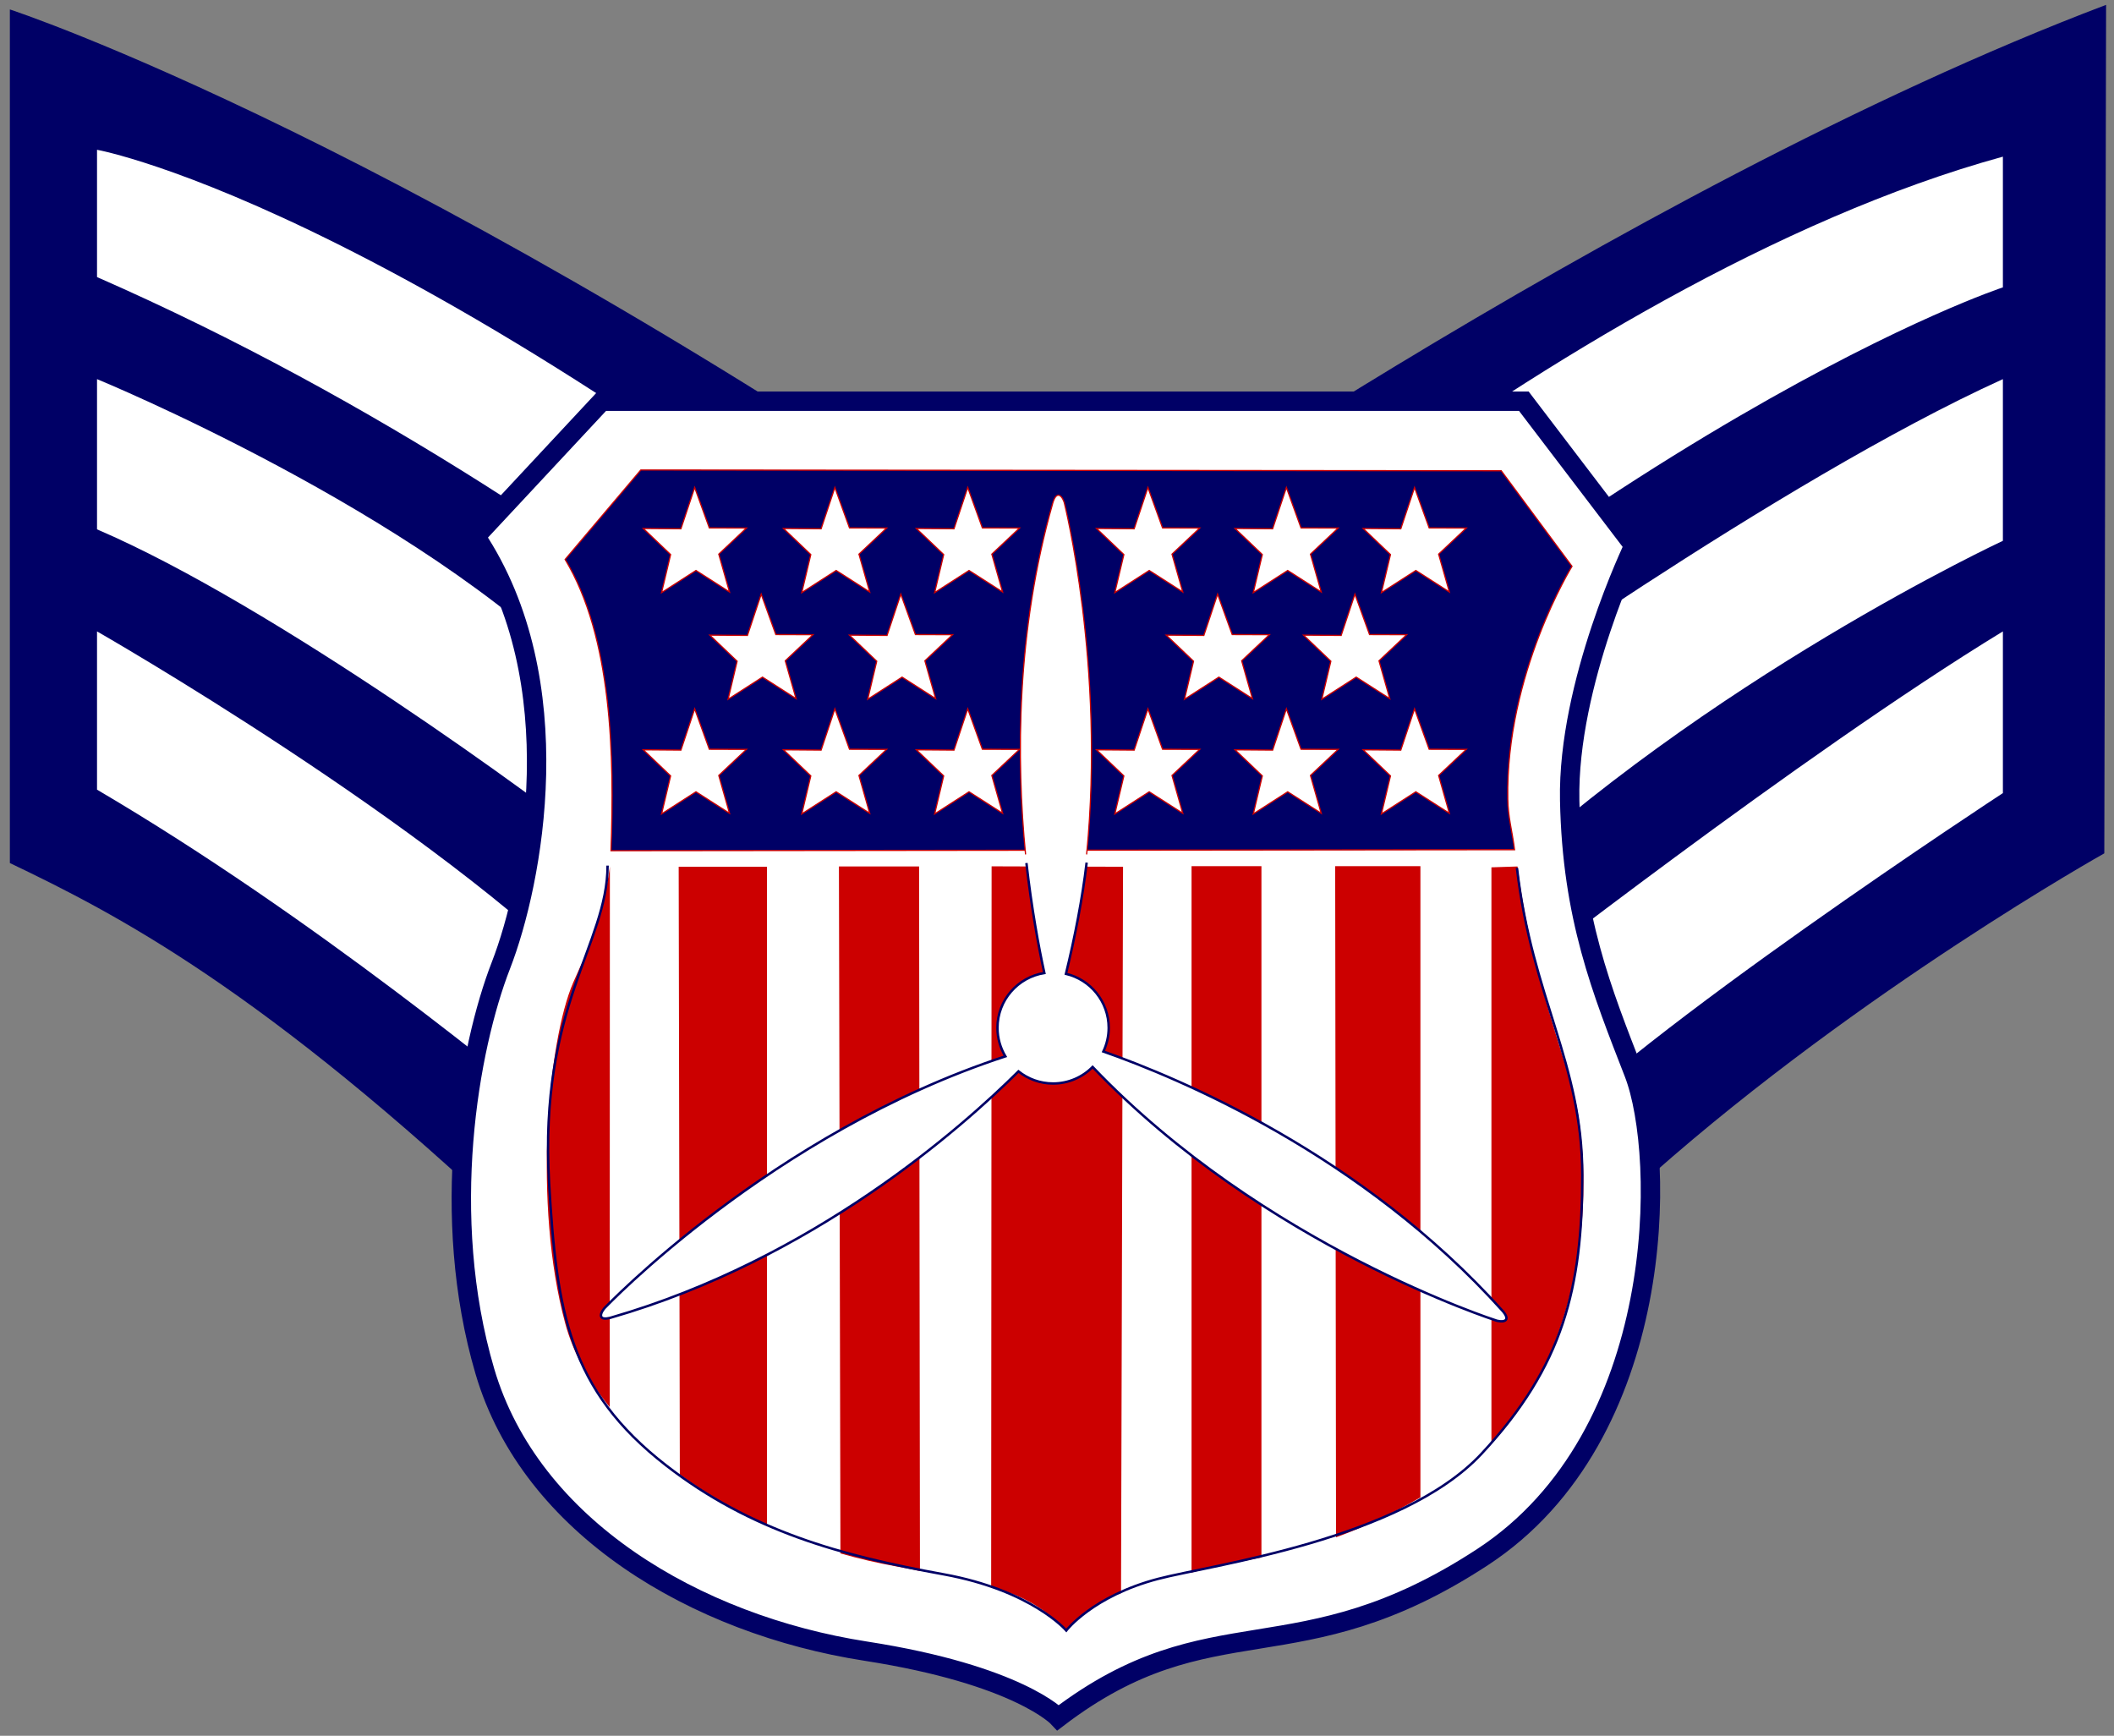<?xml version="1.0" encoding="UTF-8" standalone="no"?>
<!-- Generator: Adobe Illustrator 13.0.2, SVG Export Plug-In . SVG Version: 6.00 Build 14948)  -->

<svg
   version="1.1"
   x="0px"
   y="0px"
   width="436px"
   height="358px"
   viewBox="0 0 436 358"
   enable-background="new 0 0 436 358"
   xml:space="preserve"
   id="svg30"
   sodipodi:docname="4.svg"
   inkscape:version="1.3.2 (091e20e, 2023-11-25, custom)"
   xmlns:inkscape="http://www.inkscape.org/namespaces/inkscape"
   xmlns:sodipodi="http://sodipodi.sourceforge.net/DTD/sodipodi-0.dtd"
   xmlns="http://www.w3.org/2000/svg"
   xmlns:svg="http://www.w3.org/2000/svg"><rect x="0" y="0" width="436" height="358" fill="#808080" stroke="none"/><defs
   id="defs30">
	
	

		
		
	</defs><sodipodi:namedview
   id="namedview30"
   pagecolor="#505050"
   bordercolor="#eeeeee"
   borderopacity="1"
   inkscape:showpageshadow="0"
   inkscape:pageopacity="0"
   inkscape:pagecheckerboard="0"
   inkscape:deskcolor="#505050"
   inkscape:zoom="1.8486239"
   inkscape:cx="218"
   inkscape:cy="178.78164"
   inkscape:window-width="1920"
   inkscape:window-height="1009"
   inkscape:window-x="-8"
   inkscape:window-y="-8"
   inkscape:window-maximized="1"
   inkscape:current-layer="layer1" />


<g
   inkscape:groupmode="layer"
   id="layer1"
   inkscape:label="Layer 1"><g
     id="Layer_3">
			<path
   fill="#000066"
   d="M 217.333,121 C 217.333,121 334,39 434.369,1 L 434,176 c 0,0 -50,28 -93,66 -54.174,47.874 -83,66 -121.379,64 C 186.541,304.276 159.977,304.14 107,254 54.023,203.861 23.792,188.406 2.034,178 V 1.947 C 2.034,1.947 85,29 217.333,121 Z"
   id="path1" />
			<g
   id="bottom_5_lines">
				<path
   fill="#ffffff"
   d="m 217.967,193.372 c 0,0 -83.015,-85.853 -197.957,-136.229 V 30.892 c 0,0 67.404,12.062 198.666,121.328 0,0 101.462,-94.367 194.409,-119.91 v 26.961 c 0,0 -80.177,26.253 -195.118,134.101 z"
   id="path2" />
				<path
   fill="#ffffff"
   d="m 413.085,163.572 c 0,0 -75.919,49.666 -96.494,72.371 -16.173,17.845 -187.314,6.386 -198.667,-2.839 C 106.572,223.88 64.71,189.115 20.01,162.862 v -32.638 c 0,0 69.533,39.732 103.59,74.5 l 185.894,-0.71 c 0,0 61.729,-48.247 103.591,-73.79 z"
   id="path3" />
				<path
   fill="#ffffff"
   d="m 413.085,111.541 c 0,0 -61.019,28.38 -107.847,72.844 C 287.773,200.967 134.952,184.148 123.6,174.924 112.248,165.701 56.432,124.785 20.01,109.176 V 78.193 c 0,0 66.222,27.198 100.279,61.965 l 179.272,7.331 c 0,0 67.168,-48.247 113.523,-69.296 v 33.348 z"
   id="path4" />
			</g>
		</g><g
     id="Layer_2">
			<path
   fill="#ffffff"
   stroke="#000066"
   stroke-width="4"
   d="m 124.127,82.744 h 190.152 l 22.704,29.799 c 0,0 -13.719,28.381 -13.245,52.505 0.475,24.124 6.625,39.261 13.245,56.29 6.621,17.027 7.097,74.735 -31.218,99.806 -38.314,25.069 -55.816,8.987 -87.509,33.111 0,0 -8.16,-8.811 -39.733,-13.718 -34.967,-5.435 -69.061,-25.543 -78.521,-57.708 -9.459,-32.166 -3.31,-66.695 3.311,-83.725 6.622,-17.027 14.664,-58.653 -5.203,-88.452 z"
   id="path5" />
			<g
   id="stripes_1_">
				<path
   fill="#cc0000"
   d="m 125.749,290.222 c -4.291,-5.314 -7.513,-11.122 -9.19,-17.326 -6.646,-24.59 -3.547,-58.18 1.656,-70.243 2.333,-5.409 5.932,-12.116 7.568,-23.887 v -0.001 z"
   id="path6" />
				<path
   fill="#cc0000"
   d="m 275.55,317.061 c 5.142,-1.861 10.843,-4.444 17.402,-8.221 V 178.648 h -17.578 z"
   id="path7" />
				<path
   fill="#cc0000"
   d="m 245.751,324.336 c 5.265,-1.379 9.02,-2.047 14.413,-3.113 V 178.648 h -14.413 z"
   id="path8" />
				<path
   fill="#cc0000"
   d="m 231.206,328.594 c -3.193,0.886 -6.919,3.37 -11.53,7.687 0,0 -5.086,-6.681 -15.255,-8.841 l 0.091,-148.763 27.108,0.089 z"
   id="path9" />
				<path
   fill="#cc0000"
   d="m 173.335,320.386 c 3.837,1.102 7.643,1.983 11.338,2.648 1.772,0.319 3.458,0.649 5.061,0.987 l -0.178,-145.314 h -16.532 z"
   id="path10" />
				<path
   fill="#cc0000"
   d="m 140.21,304.114 c 5.369,3.957 11.881,7.659 17.975,10.406 V 178.765 h -18.211 z"
   id="path11" />
				<path
   fill="#cc0000"
   d="m 312.979,178.707 c 2.204,17.44 7.206,32.39 10.997,44.522 4.101,13.121 6.214,50.756 -16.378,74.419 V 178.884 Z"
   id="path12" />
			</g>
			<path
   fill="none"
   stroke="#000066"
   stroke-width="0.5"
   d="m 125.31,178.53 c 0,16.258 -14.19,28.854 -12.062,65.513 1.536,26.455 4.021,42.572 24.124,58.182 17.449,13.548 36.041,18.615 57.235,22.468 18.21,3.31 25.307,11.589 25.307,11.589 0,0 5.438,-7.096 18.92,-10.643 10.719,-2.822 50.141,-8.042 66.695,-25.779 16.9,-18.11 20.813,-34.295 20.813,-57.473 0,-23.177 -10.405,-36.659 -13.48,-63.384"
   id="path13" />
			<path
   fill="#000066"
   stroke="#cc0000"
   stroke-width="0.25"
   d="m 312.364,175.247 c -0.521,-4.115 -1.323,-6.522 -1.396,-10.437 -0.472,-25.779 13.244,-48.01 13.244,-48.01 l -14.59,-19.705 -177.455,-0.161 -15.61,18.447 c 9.697,16.082 10.17,40.442 9.46,60.072 z"
   id="path14" />
			<g
   id="stars_1_">
				<polygon
   fill="#ffffff"
   stroke="#cc0000"
   stroke-width="0.25"
   points="161.584,108.996 169.35,109.058 172.188,100.544 175.203,108.881 182.87,108.907 177.155,114.291 179.372,122.096 172.454,117.661 165.359,122.225 167.221,114.38 "
   id="polygon14" />
				<polygon
   fill="#ffffff"
   stroke="#cc0000"
   stroke-width="0.25"
   points="188.989,108.996 196.755,109.058 199.593,100.544 202.609,108.881 210.275,108.907 204.56,114.291 206.777,122.096 199.859,117.661 192.765,122.225 194.627,114.38 "
   id="polygon15" />
				<polygon
   fill="#ffffff"
   stroke="#cc0000"
   stroke-width="0.25"
   points="226.15,108.996 233.916,109.058 236.754,100.544 239.77,108.881 247.436,108.907 241.721,114.291 243.938,122.096 237.021,117.661 229.926,122.225 231.787,114.38 "
   id="polygon16" />
				<polygon
   fill="#ffffff"
   stroke="#cc0000"
   stroke-width="0.25"
   points="254.709,108.996 262.475,109.058 265.313,100.544 268.328,108.881 275.995,108.907 270.279,114.291 272.496,122.096 265.579,117.661 258.483,122.225 260.346,114.38 "
   id="polygon17" />
				<polygon
   fill="#ffffff"
   stroke="#cc0000"
   stroke-width="0.25"
   points="281.139,108.996 288.904,109.058 291.742,100.544 294.758,108.881 302.424,108.907 296.709,114.291 298.926,122.096 292.008,117.661 284.913,122.225 286.775,114.38 "
   id="polygon18" />
				<polygon
   fill="#ffffff"
   stroke="#cc0000"
   stroke-width="0.25"
   points="132.671,108.996 140.437,109.058 143.275,100.544 146.291,108.881 153.957,108.907 148.242,114.291 150.458,122.096 143.541,117.661 136.446,122.225 138.308,114.38 "
   id="polygon19" />
				<polygon
   fill="#ffffff"
   stroke="#cc0000"
   stroke-width="0.25"
   points="161.584,154.641 169.35,154.703 172.188,146.188 175.203,154.526 182.87,154.552 177.155,159.937 179.372,167.74 172.454,163.307 165.359,167.87 167.221,160.025 "
   id="polygon20" />
				<polygon
   fill="#ffffff"
   stroke="#cc0000"
   stroke-width="0.25"
   points="188.989,154.641 196.755,154.703 199.593,146.188 202.609,154.526 210.275,154.552 204.56,159.937 206.777,167.74 199.859,163.307 192.765,167.87 194.627,160.025 "
   id="polygon21" />
				<polygon
   fill="#ffffff"
   stroke="#cc0000"
   stroke-width="0.25"
   points="226.15,154.641 233.916,154.703 236.754,146.188 239.77,154.526 247.436,154.552 241.721,159.937 243.938,167.74 237.021,163.307 229.926,167.87 231.787,160.025 "
   id="polygon22" />
				<polygon
   fill="#ffffff"
   stroke="#cc0000"
   stroke-width="0.25"
   points="254.709,154.641 262.475,154.703 265.313,146.188 268.328,154.526 275.995,154.552 270.279,159.937 272.496,167.74 265.579,163.307 258.483,167.87 260.346,160.025 "
   id="polygon23" />
				<polygon
   fill="#ffffff"
   stroke="#cc0000"
   stroke-width="0.25"
   points="281.139,154.641 288.904,154.703 291.742,146.188 294.758,154.526 302.424,154.552 296.709,159.937 298.926,167.74 292.008,163.307 284.913,167.87 286.775,160.025 "
   id="polygon24" />
				<polygon
   fill="#ffffff"
   stroke="#cc0000"
   stroke-width="0.25"
   points="240.52,130.991 248.285,131.054 251.124,122.539 254.139,130.876 261.806,130.902 256.09,136.286 258.308,144.091 251.39,139.656 244.294,144.22 246.157,136.375 "
   id="polygon25" />
				<polygon
   fill="#ffffff"
   stroke="#cc0000"
   stroke-width="0.25"
   points="268.841,130.991 276.606,131.054 279.445,122.539 282.46,130.876 290.126,130.902 284.411,136.286 286.629,144.091 279.711,139.656 272.615,144.22 274.478,136.375 "
   id="polygon26" />
				<polygon
   fill="#ffffff"
   stroke="#cc0000"
   stroke-width="0.25"
   points="146.389,130.991 154.155,131.054 156.994,122.539 160.009,130.876 167.675,130.902 161.96,136.286 164.177,144.091 157.26,139.656 150.164,144.22 152.027,136.375 "
   id="polygon27" />
				<polygon
   fill="#ffffff"
   stroke="#cc0000"
   stroke-width="0.25"
   points="175.184,130.991 182.949,131.054 185.787,122.539 188.803,130.876 196.469,130.902 190.754,136.286 192.971,144.091 186.054,139.656 178.958,144.22 180.821,136.375 "
   id="polygon28" />
				<polygon
   fill="#ffffff"
   stroke="#cc0000"
   stroke-width="0.25"
   points="132.671,154.641 140.437,154.703 143.275,146.188 146.291,154.526 153.957,154.552 148.242,159.937 150.458,167.74 143.541,163.307 136.446,167.87 138.308,160.025 "
   id="polygon29" />
			</g>
			<g
   id="propeller_1_">
				<path
   fill="#ffffff"
   stroke="#cc0000"
   stroke-width="0.25"
   d="m 211.517,176.224 c -1.922,-19.533 -1.936,-45.996 5.617,-72.489 0,0 0.413,-1.655 1.183,-1.597 0.766,0.058 1.182,1.538 1.182,1.538 0,0 8.462,33.416 4.613,72.548"
   id="path29" />
				<path
   fill="#ffffff"
   stroke="#000066"
   stroke-width="0.5"
   d="m 211.694,177.997 c 1.023,9.147 2.525,17.357 3.697,22.684 -5.476,0.866 -9.668,5.596 -9.668,11.315 0,2.149 0.602,4.152 1.631,5.872 -48.307,15.788 -82.658,51.911 -82.658,51.911 0,0 -1.035,1.138 -0.678,1.818 0.359,0.684 1.982,0.155 1.982,0.155 41.716,-12.026 72.345,-39.15 84.054,-50.789 1.96,1.563 4.438,2.503 7.139,2.503 3.191,0 6.075,-1.307 8.155,-3.41 35.33,36.999 83.311,52.316 83.311,52.316 0,0 1.477,0.436 1.931,-0.182 0.462,-0.62 -0.721,-1.854 -0.721,-1.854 -28.98,-32.253 -66.689,-47.986 -82.306,-53.465 0.698,-1.482 1.1,-3.132 1.1,-4.877 0,-5.421 -3.763,-9.95 -8.817,-11.148 1.819,-7.439 3.436,-15.719 4.267,-22.939"
   id="path30" />
			</g>
		</g></g></svg>
